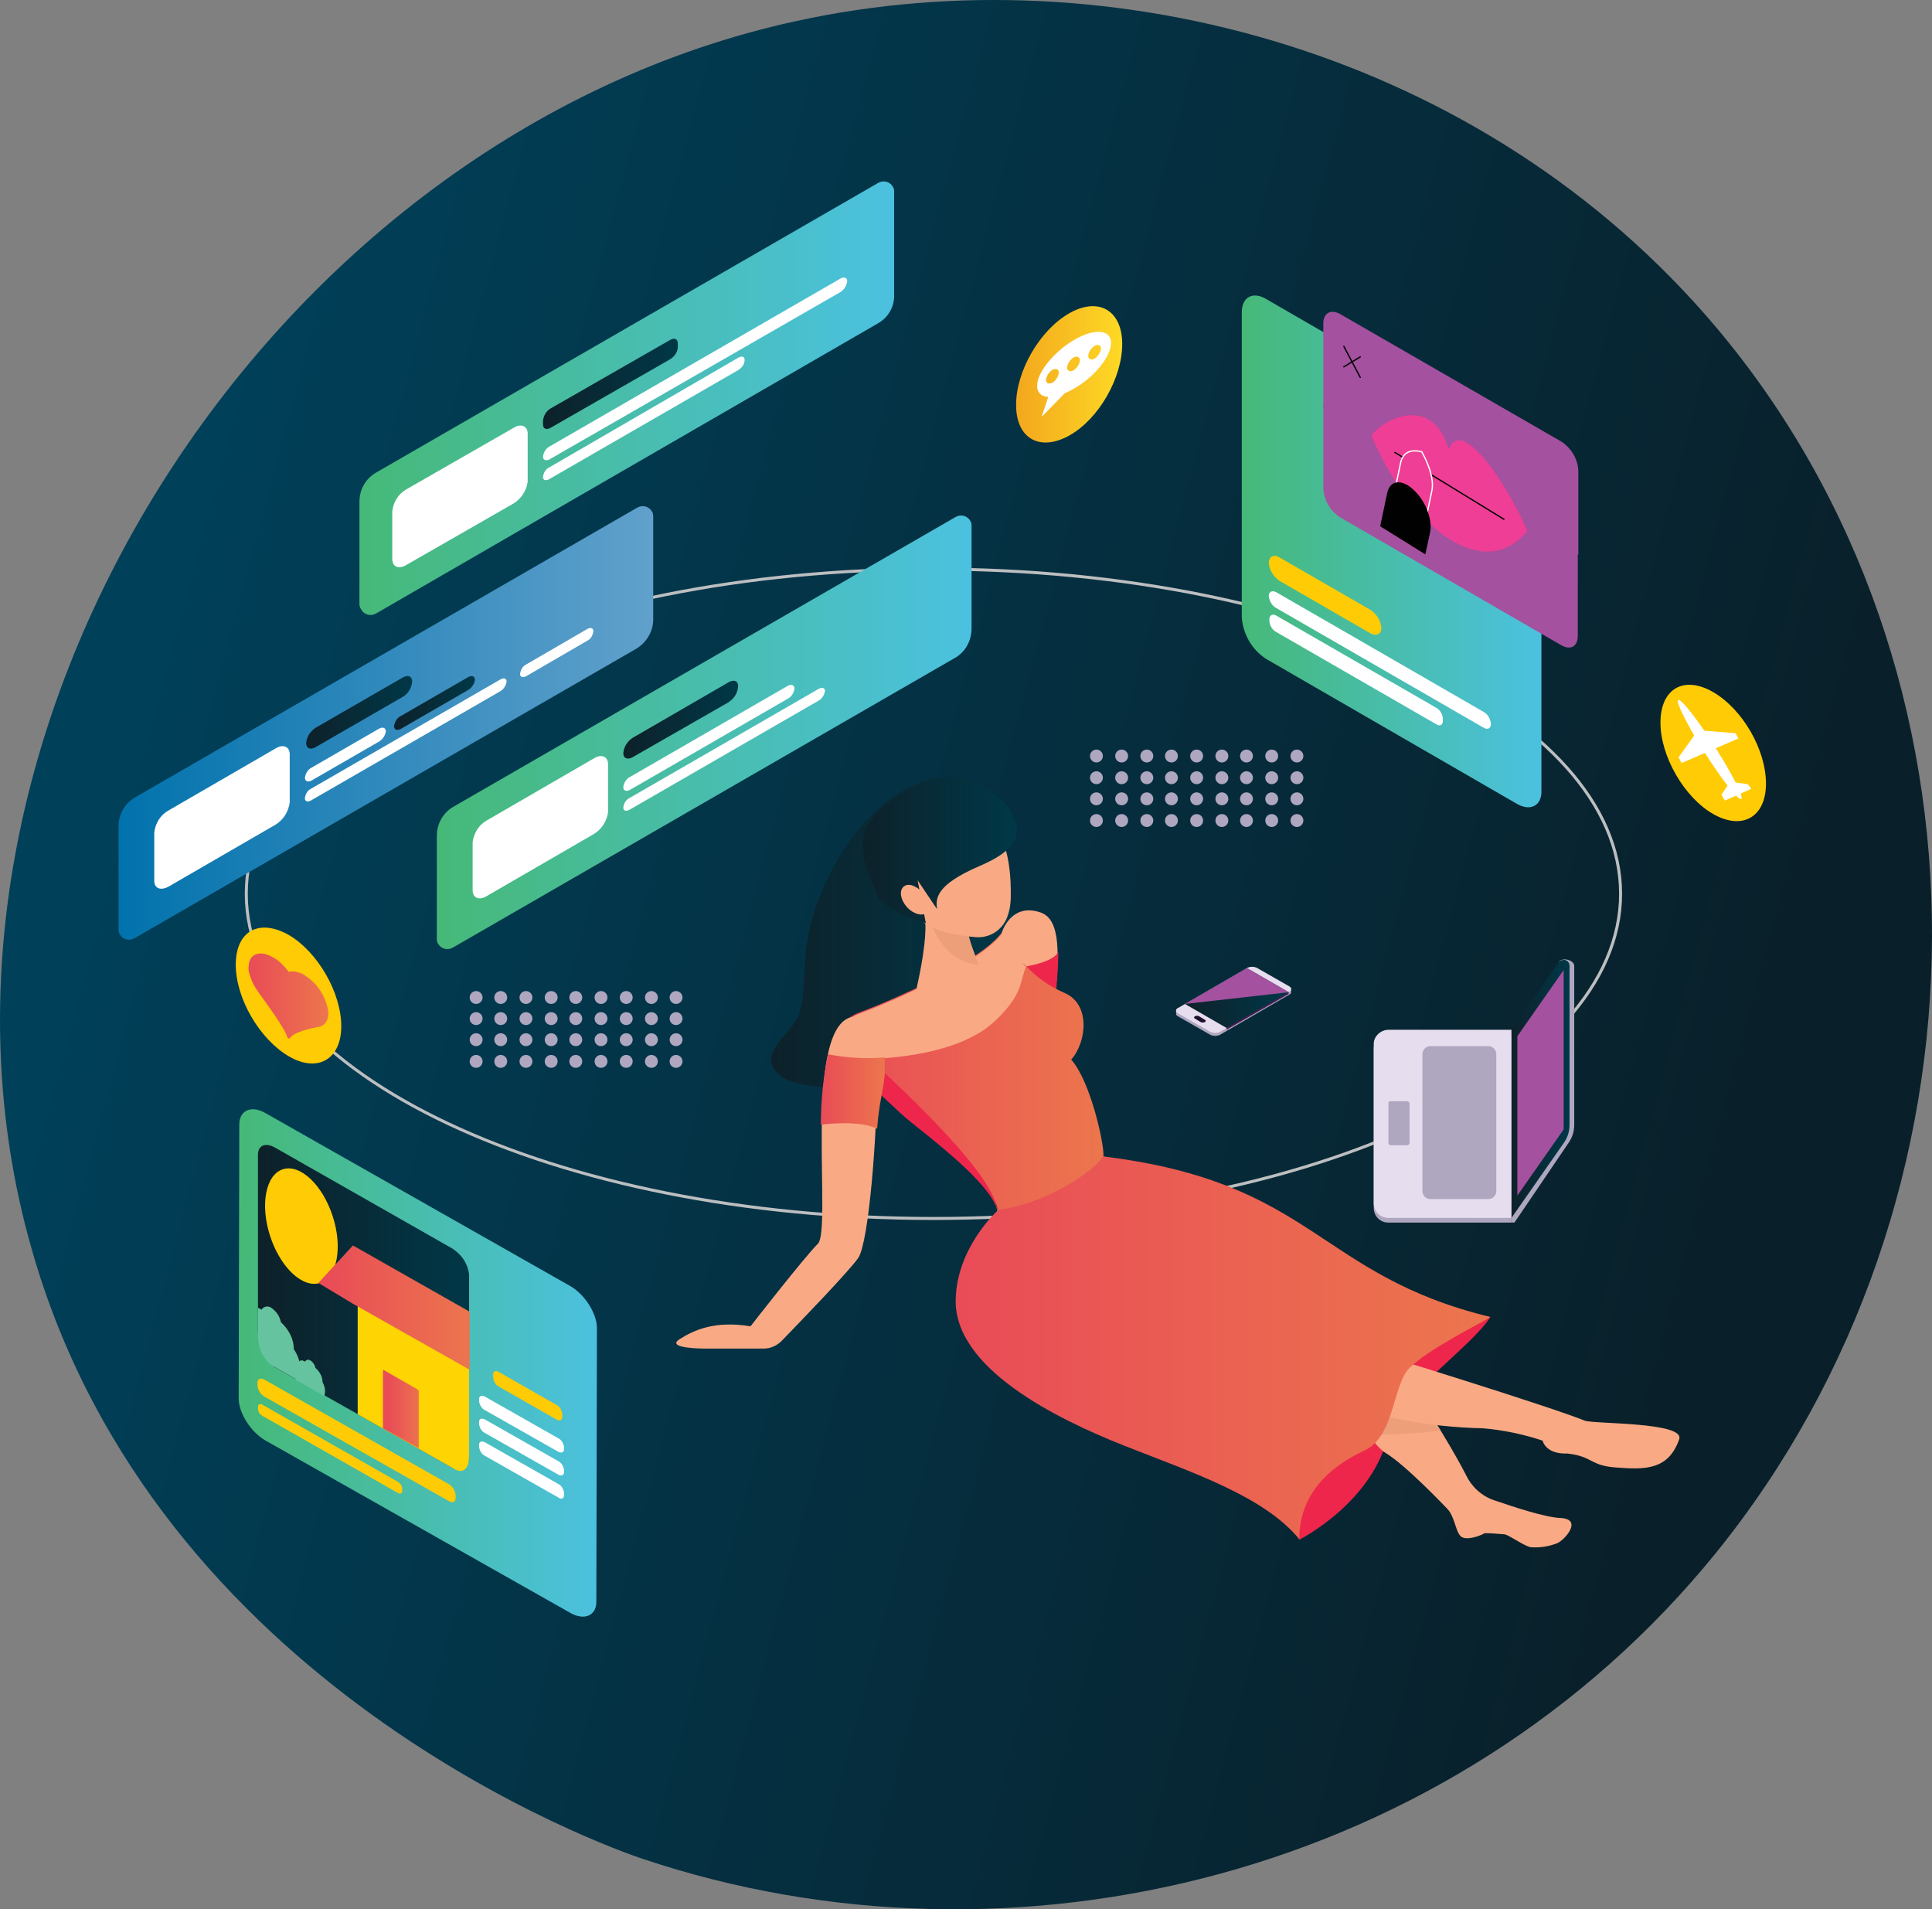 <?xml version="1.0" encoding="UTF-8"?><svg id="Layer_1" xmlns="http://www.w3.org/2000/svg" xmlns:xlink="http://www.w3.org/1999/xlink" viewBox="0 0 482.67 476.95"><rect x="0" y="0" width="482.67" height="476.95" fill="#808080" stroke="none"/><defs><style>.cls-1{fill:url(#linear-gradient);}.cls-2{stroke:#010101;stroke-linecap:round;stroke-linejoin:round;}.cls-2,.cls-3{fill:none;}.cls-2,.cls-4{stroke-width:.32px;}.cls-5{fill:#f9aa85;}.cls-6{fill:#010101;}.cls-7,.cls-4{fill:#ee3e95;}.cls-8{fill:#ee264b;}.cls-9{fill:#ec9f79;}.cls-10{fill:#fff;}.cls-11{fill:#ffcb05;}.cls-12{fill:#e6ddee;}.cls-13{fill:#fed402;}.cls-14{fill:#66c3a0;}.cls-15{fill:#aea7bf;}.cls-16{fill:#1d102c;}.cls-17{fill:#a4519f;}.cls-18{fill:#481e54;}.cls-3{stroke:#bcbec0;stroke-width:.75px;}.cls-3,.cls-4{stroke-miterlimit:10;}.cls-19{fill:url(#linear-gradient-8);}.cls-20{fill:url(#linear-gradient-9);}.cls-21{fill:url(#linear-gradient-3);}.cls-22{fill:url(#linear-gradient-4);}.cls-23{fill:url(#linear-gradient-2);}.cls-24{fill:url(#linear-gradient-6);}.cls-25{fill:url(#linear-gradient-7);}.cls-26{fill:url(#linear-gradient-5);}.cls-27{fill:url(#linear-gradient-14);}.cls-28{fill:url(#linear-gradient-18);}.cls-29{fill:url(#linear-gradient-22);}.cls-30{fill:url(#linear-gradient-20);}.cls-31{fill:url(#linear-gradient-21);}.cls-32{fill:url(#linear-gradient-15);}.cls-33{fill:url(#linear-gradient-19);}.cls-34{fill:url(#linear-gradient-16);}.cls-35{fill:url(#linear-gradient-17);}.cls-36{fill:url(#linear-gradient-13);}.cls-37{fill:url(#linear-gradient-12);}.cls-38{fill:url(#linear-gradient-10);}.cls-39{fill:url(#linear-gradient-11);}.cls-4{stroke:#fff;}</style><linearGradient id="linear-gradient" x1="-29.08" y1="163.52" x2="433.75" y2="287.58" gradientTransform="translate(0 2)" gradientUnits="userSpaceOnUse"><stop offset=".13" stop-color="#004059"/><stop offset="1" stop-color="#09202a"/></linearGradient><linearGradient id="linear-gradient-2" x1="89.8" y1="97.48" x2="223.38" y2="97.48" gradientTransform="translate(0 2)" gradientUnits="userSpaceOnUse"><stop offset="0" stop-color="#46b978"/><stop offset="1" stop-color="#4bc1e0"/></linearGradient><linearGradient id="linear-gradient-3" x1="135.65" y1="93.89" x2="169.33" y2="93.89" gradientTransform="translate(0 2)" gradientUnits="userSpaceOnUse"><stop offset="0" stop-color="#0d212a"/><stop offset="1" stop-color="#003848"/></linearGradient><linearGradient id="linear-gradient-4" x1="29.61" y1="178.6" x2="163.19" y2="178.6" gradientTransform="translate(0 2)" gradientUnits="userSpaceOnUse"><stop offset="0" stop-color="#0172ac"/><stop offset="1" stop-color="#61a1cc"/></linearGradient><linearGradient id="linear-gradient-5" x1="76.41" y1="175.95" x2="103.01" y2="175.95" xlink:href="#linear-gradient-3"/><linearGradient id="linear-gradient-6" x1="98.47" y1="173.62" x2="118.68" y2="173.62" xlink:href="#linear-gradient-3"/><linearGradient id="linear-gradient-7" x1="310.23" y1="135.74" x2="385.09" y2="135.74" xlink:href="#linear-gradient-2"/><linearGradient id="linear-gradient-8" x1="377.65" y1="270.02" x2="392.15" y2="270.02" xlink:href="#linear-gradient-3"/><linearGradient id="linear-gradient-9" x1="296.06" y1="247.33" x2="321.94" y2="247.33" xlink:href="#linear-gradient-3"/><linearGradient id="linear-gradient-10" x1="109.14" y1="180.94" x2="242.72" y2="180.94" xlink:href="#linear-gradient-2"/><linearGradient id="linear-gradient-11" x1="155.68" y1="177.78" x2="184.48" y2="177.78" xlink:href="#linear-gradient-3"/><linearGradient id="linear-gradient-12" x1="238.75" y1="334.46" x2="372.33" y2="334.46" gradientTransform="translate(0 2)" gradientUnits="userSpaceOnUse"><stop offset="0" stop-color="#e94b57"/><stop offset="1" stop-color="#ec764d"/></linearGradient><linearGradient id="linear-gradient-13" x1="192.64" y1="231.13" x2="254.07" y2="231.13" xlink:href="#linear-gradient-3"/><linearGradient id="linear-gradient-14" x1="208.57" y1="265.62" x2="275.56" y2="265.62" xlink:href="#linear-gradient-12"/><linearGradient id="linear-gradient-15" x1="204.93" y1="270.62" x2="221.06" y2="270.62" xlink:href="#linear-gradient-12"/><linearGradient id="linear-gradient-16" x1="215.45" y1="210.3" x2="253.94" y2="210.3" xlink:href="#linear-gradient-3"/><linearGradient id="linear-gradient-17" x1="60.63" y1="338.47" x2="150.31" y2="338.47" xlink:href="#linear-gradient-2"/><linearGradient id="linear-gradient-18" x1="65.44" y1="324.54" x2="118.45" y2="324.54" xlink:href="#linear-gradient-3"/><linearGradient id="linear-gradient-19" x1="80.57" y1="324.64" x2="118.45" y2="324.64" xlink:href="#linear-gradient-12"/><linearGradient id="linear-gradient-20" x1="96.76" y1="350.01" x2="105.68" y2="350.01" xlink:href="#linear-gradient-12"/><linearGradient id="linear-gradient-21" x1="62.07" y1="246.81" x2="81.97" y2="246.81" xlink:href="#linear-gradient-12"/><linearGradient id="linear-gradient-22" x1="253.85" y1="91.51" x2="280.26" y2="91.51" gradientTransform="translate(0 2)" gradientUnits="userSpaceOnUse"><stop offset="0" stop-color="#f3a71d"/><stop offset="1" stop-color="#fed925"/></linearGradient></defs><path class="cls-1" d="M198.98,5.25c78.62-17.2,171.66,7.75,229.7,76.44,72.51,85.94,71.47,217.91,0,306.25-65.52,80.75-175.43,107.45-268.03,76.44-8.08-2.67-121.98-42.75-152.88-152.88C-28.38,184.12,66.14,34.08,198.98,5.25h0Z"/><path class="cls-3" d="M233.2,304.38c94.81,0,171.67-36.32,171.67-81.11s-76.86-81.11-171.67-81.11S61.53,178.48,61.53,223.27s76.86,81.11,171.67,81.11h0Z"/><path class="cls-23" d="M219.28,80.81l-125.38,72.47c-1.32,.73-2.93,.29-3.66-1.02-.29-.44-.44-.88-.44-1.32v-25.62c0-3.07,1.61-5.86,4.25-7.32L219.43,45.67c1.32-.73,2.93-.29,3.66,1.02,.29,.44,.29,.88,.29,1.32v25.48c.15,3.07-1.46,5.86-4.1,7.32h0Z"/><path class="cls-10" d="M128.32,125.76l-26.8,15.37c-1.9,1.17-3.52,.44-3.52-1.46v-12.01c.29-2.2,1.46-4.25,3.52-5.42l26.8-15.37c1.9-1.17,3.51-.44,3.51,1.46v12.01c-.29,2.2-1.61,4.25-3.51,5.42Z"/><path class="cls-21" d="M167.43,89.74l-29.88,17.13c-1.02,.58-1.9,.29-1.9-.88v-.88c.15-1.32,.88-2.49,1.9-3.07l29.88-17.13c1.03-.58,1.9-.29,1.9,.88v.88c0,1.17-.73,2.34-1.9,3.07Z"/><path class="cls-10" d="M210.06,72.9l-72.8,41.87c-.88,.44-1.61,.15-1.61-.73,.15-1.02,.73-2.05,1.61-2.49l72.8-42.02c.88-.44,1.61-.15,1.61,.73-.15,1.02-.73,2.05-1.61,2.64Z"/><path class="cls-10" d="M184.57,92.37l-47.46,27.38c-.88,.44-1.46,.15-1.46-.59,.15-1.02,.59-1.9,1.46-2.34l47.46-27.53c.88-.44,1.46-.15,1.46,.58,0,1.03-.59,1.9-1.46,2.49h0Z"/><path class="cls-22" d="M158.94,162.07L33.56,234.4c-1.32,.73-2.93,.29-3.66-1.02-.29-.44-.29-.88-.29-1.32v-25.62c0-3.07,1.61-5.86,4.25-7.32l125.38-72.33c1.32-.73,2.93-.29,3.66,1.02,.29,.44,.29,.88,.29,1.32v25.62c0,2.93-1.61,5.71-4.25,7.32h0Z"/><path class="cls-10" d="M68.86,205.99l-26.8,15.52c-1.9,1.02-3.52,.44-3.52-1.46v-12.15c.29-2.2,1.46-4.25,3.52-5.42l26.8-15.52c1.9-1.17,3.52-.44,3.52,1.46v12.01c-.29,2.34-1.61,4.39-3.52,5.56Z"/><path class="cls-26" d="M100.64,174.07l-21.82,12.59c-1.32,.73-2.34,.29-2.34-1.03,.15-1.61,1.03-2.93,2.34-3.81l21.82-12.59c1.32-.73,2.34-.29,2.34,1.02-.15,1.61-1.02,3.08-2.34,3.81h0Z"/><path class="cls-10" d="M94.78,185.2l-16.99,9.81c-.88,.44-1.61,.15-1.61-.73,.15-1.03,.73-2.05,1.61-2.49l16.99-9.81c.88-.44,1.61-.15,1.61,.73-.15,1.02-.73,1.9-1.61,2.49Z"/><path class="cls-24" d="M117.04,172.32l-16.99,9.81c-.88,.44-1.61,.15-1.61-.73,.15-1.03,.73-2.05,1.61-2.49l16.99-9.81c.88-.44,1.61-.15,1.61,.73-.15,1.03-.73,1.9-1.61,2.49Z"/><path class="cls-10" d="M125.1,172.61l-47.46,27.38c-.88,.44-1.47,.15-1.47-.59,.15-1.02,.59-1.9,1.47-2.34l47.46-27.38c.88-.44,1.46-.15,1.46,.59-.15,.88-.59,1.76-1.46,2.34Z"/><path class="cls-10" d="M146.78,160.02l-15.38,8.93c-.88,.44-1.47,.15-1.47-.59,.15-1.02,.59-1.9,1.47-2.34l15.38-8.93c.88-.44,1.46-.15,1.46,.58-.15,1.03-.59,1.9-1.46,2.34h0Z"/><path class="cls-25" d="M379.08,200.87l-62.84-36.31c-3.52-2.34-5.71-6.15-6.01-10.4V78.02c0-3.81,2.78-5.27,6.01-3.37l62.84,36.31c3.52,2.34,5.86,6.15,6.01,10.4v76.13c.15,3.66-2.64,5.27-6.01,3.37h0Z"/><path class="cls-17" d="M394.17,158.85v-21.08l-63.57-36.75v21.08c.15,2.93,1.76,5.56,4.25,7.17l55.22,31.92c2.34,1.32,4.1,.29,4.1-2.34Z"/><path class="cls-17" d="M330.6,80.81v21.08l63.71,36.75v-21.08c-.15-2.93-1.76-5.56-4.1-7.17l-55.37-31.92c-2.34-1.32-4.25-.29-4.25,2.34h.01Z"/><path class="cls-11" d="M342.47,158.26l-22.85-13.18c-1.46-1.02-2.49-2.64-2.64-4.39,0-1.61,1.17-2.34,2.64-1.46l22.85,13.18c1.47,1.02,2.49,2.64,2.64,4.39,0,1.61-1.17,2.2-2.64,1.46h0Z"/><path class="cls-10" d="M370.73,181.83l-52-30.01c-1.03-.59-1.61-1.76-1.76-2.93,0-1.02,.73-1.46,1.76-1.02l52,30.01c1.02,.59,1.61,1.76,1.76,2.93,0,1.02-.73,1.61-1.76,1.02Z"/><path class="cls-10" d="M358.87,180.95l-40.13-23.13c-1.03-.59-1.61-1.76-1.61-2.93v-.15c0-1.03,.73-1.46,1.61-1.03l40.13,23.13c1.02,.59,1.61,1.76,1.61,2.93v.29c0,1.02-.73,1.46-1.61,.88h0Z"/><path class="cls-15" d="M346.86,258.41h30.76v47h-30.76c-2.05,0-3.66-1.61-3.66-3.66v-39.68c0-2.05,1.61-3.66,3.66-3.66Z"/><path class="cls-12" d="M346.86,257.24h30.76v47h-30.76c-2.05,0-3.66-1.61-3.66-3.66v-39.82c0-1.9,1.76-3.51,3.66-3.51h0Z"/><path class="cls-15" d="M378.35,305.41l13.62-20.06c.88-1.32,1.32-2.78,1.32-4.39v-39.68c0-1.46-2.93-2.2-3.81-1.03l-11.86,63.98v1.17h.73Z"/><path class="cls-19" d="M377.62,304.23l13.18-18.89c.88-1.32,1.32-2.78,1.32-4.39v-39.68c0-.88-.73-1.61-1.61-1.46-.44,0-.88,.29-1.17,.59l-11.72,16.84v47h0Z"/><path class="cls-17" d="M379.08,258.85v39.82l11.57-16.54v-39.82l-11.57,16.54Z"/><path class="cls-15" d="M357.41,261.33h14.36c1.17,0,2.05,.88,2.05,2.05v34.11c0,1.17-.88,2.05-2.05,2.05h-14.36c-1.17,0-2.05-.88-2.05-2.05v-34.11c0-1.17,.88-2.05,2.05-2.05h0Z"/><path class="cls-15" d="M347.45,275.1h4.1c.29,0,.59,.29,.59,.59v9.81c0,.29-.29,.59-.59,.59h-4.1c-.29,0-.58-.29-.58-.59v-9.81c0-.44,.15-.59,.58-.59Z"/><path class="cls-15" d="M321.81,247.13l-7.91-4.54c-.73-.29-1.46-.29-2.2,0l-17.28,9.96h-.59v.73c0,.29,.15,.44,.44,.59l8.2,4.69c.73,.29,1.47,.29,2.2,0l17.43-10.1c.29-.15,.44-.29,.44-.59v-.88l-.73,.15h0Z"/><path class="cls-12" d="M302.48,257.82l-8.2-4.68c-.29-.15-.59-.44-.44-.88,0-.15,.29-.44,.44-.44l17.43-10.1c.73-.29,1.46-.29,2.2,0l8.2,4.68c.29,.15,.59,.44,.44,.88,0,.15-.29,.44-.44,.44l-17.43,10.1c-.73,.29-1.46,.29-2.2,0h0Z"/><path class="cls-18" d="M321.96,248.3l-15.53,8.93v-.44l6-5.27,9.52-3.66v.44h.01Z"/><path class="cls-16" d="M299.99,255.33l-1.46-.88c-.29-.15-.29-.44,0-.59s.73-.15,1.02,0l1.46,.88c.29,.15,.29,.44,0,.58-.29,.15-.73,.15-1.03,0h.01Z"/><path class="cls-20" d="M311.56,241.86l-15.53,8.93,10.4,6,15.53-8.93-10.4-6Z"/><path class="cls-17" d="M311.56,241.86l-15.53,8.93,25.93-2.93-10.4-6Z"/><path class="cls-38" d="M238.47,164.41l-125.38,72.33c-1.32,.73-2.93,.29-3.66-1.02-.29-.44-.29-.88-.29-1.32v-25.62c0-3.07,1.61-5.86,4.25-7.32l125.38-72.33c1.32-.73,2.93-.29,3.66,1.02,.29,.44,.29,.88,.29,1.32v25.48c0,3.22-1.61,6-4.25,7.47h0Z"/><path class="cls-10" d="M148.39,208.33l-26.8,15.52c-1.9,1.17-3.51,.44-3.51-1.46v-12.01c.29-2.2,1.46-4.25,3.51-5.42l26.8-15.52c1.9-1.17,3.52-.44,3.52,1.46v12.01c-.29,2.2-1.61,4.25-3.52,5.42h0Z"/><path class="cls-39" d="M182.08,175.39l-24.02,13.76c-1.32,.73-2.34,.29-2.34-1.03,.15-1.61,1.02-2.93,2.34-3.81l24.02-13.91c1.32-.73,2.34-.29,2.34,1.02-.15,1.76-1.03,3.07-2.34,3.95v.02Z"/><path class="cls-10" d="M196.87,174.51l-39.55,22.84c-.88,.44-1.61,.15-1.61-.73,.15-1.02,.73-2.05,1.61-2.49l39.55-22.84c.88-.44,1.61-.15,1.61,.73-.15,1.03-.73,2.05-1.61,2.49Z"/><path class="cls-10" d="M204.64,174.95l-47.46,27.38c-.88,.44-1.46,.15-1.46-.59,.15-1.02,.59-1.9,1.46-2.34l47.46-27.38c.88-.44,1.46-.15,1.46,.59-.15,1.02-.73,1.9-1.46,2.34Z"/><path class="cls-8" d="M324.6,384.62s18.75-9.37,22.41-26.94c1.61-8.2,20.65-21.23,25.34-28.7l-34.86,7.17-25.78,22.55,12.89,25.92Z"/><path class="cls-5" d="M389.78,379.2c-3.66-.15-11.28-2.64-16.4-4.39-3.08-1.02-5.57-3.22-7.03-6.15-5.86-11.57-21.82-35.43-29.29-46.71-17.58-22.69-61.52-33.09-61.52-33.09-2.05-.44-15.67-3.81-23.73-1.76,0,14.79,26.51,26.5,43.65,31.33s36.03,16.11,36.03,16.11c1.46,7.47,9.52,25.33,14.65,28.4,5.13,3.08,15.23,13.76,15.23,13.76,2.05,1.9,2.2,5.71,3.52,7.03,1.32,1.32,5.13-.15,6.01-.73,1.61,0,3.37,.15,4.98,.29,1.17,.15,4.83,2.93,6.59,3.22,2.2,.15,4.39-.15,6.59-1.02,1.76-.73,6.59-6,.73-6.3h0Z"/><path class="cls-9" d="M355.79,350.79l-14.65-8.79c-1.76,2.05-3.22,4.25-4.69,6.59,1.61,3.37,3.37,6.74,5.42,9.81,6.01,0,12.01-.29,18.02-1.02-1.32-2.05-2.64-4.25-4.1-6.59h0Z"/><path class="cls-5" d="M249.16,302.48c-.29,3.37-.44,6.74-2.2,9.81s-6.44,14.79,6.45,22.11c12.89,7.32,29.29,8.2,37.64,8.49,8.06,.29,18.31,1.76,22.41,2.05,5.71,.59,11.28,1.9,16.55,3.95,12.89,4.98,26.66,7.61,40.57,7.91,4.98,.44,9.96,1.46,14.79,3.07,.44,1.46,2.05,3.37,6.15,3.22,6.59,.73,5.57,3.08,12.45,3.51,7.32,.59,12.89,.44,15.53-7.03,1.61-4.39-21.24-3.81-23.58-4.68-7.47-3.08-50.68-16.69-65.91-20.94-2.2-1.46-4.25-.73-7.47-3.22-9.52-7.32-43.06-23.57-69.14-33.97-4.83,2.2-4.1,4.1-4.25,5.71h0Z"/><path class="cls-37" d="M249.16,302.48s-10.11,9.08-10.4,22.11c-.44,17.13,24.9,29.72,41.89,36.46s35.01,12.59,43.94,23.43c0-12.01,8.64-18.6,16.26-22.11s7.03-16.4,11.28-20.64c4.83-4.83,17.28-10.84,20.21-12.74-43.36-10.54-43.94-33.68-96.82-40.12-24.02-2.78-24.31,8.49-26.36,13.62h0Z"/><path class="cls-36" d="M231.88,194.72s-17.28,3.22-27.83,31.19c-4.83,12.74-1.76,23.43-5.13,28.84-3.37,5.42-8.93,8.35-4.83,13.18s20.94,4.39,29.59,1.17c8.64-3.22,20.95-7.91,19.19-16.84s8.93-8.49,11.13-16.98c.73-3.07-4.25-22.11-9.67-25.77s-12.45-14.79-12.45-14.79Z"/><path class="cls-5" d="M250.19,233.22s2.2-7.91,9.81-5.27c7.62,2.64,2.64,21.23,2.49,39.09-.15,17.86-7.18,17.42-7.18,17.42l-7.03-41.43,1.9-9.81h.01Z"/><path class="cls-8" d="M256.19,241.42l-6.01,13.18,.29,1.32,12.6,.59c.59-7.03,1.32-13.62,1.32-18.74-1.17,2.64-8.2,3.66-8.2,3.66h0Z"/><path class="cls-27" d="M208.88,264.26s-2.34-8.35,6.01-11.42c8.35-3.07,29.88-12.59,35.3-19.77,.15,2.2,1.02,4.25,2.34,6,.73,.88,2.93,1.17,3.81,2.2,2.64,2.93,5.86,5.12,9.52,6.73,6.74,2.78,5.57,12.45,1.76,16.69,4.83,5.42,8.2,20.94,8.06,24.01-3.37,5.27-17.14,12.74-26.36,13.47-1.46-6.73-16.55-19.18-21.53-23.28-3.37-2.34-9.23-7.47-18.89-14.64h-.02Z"/><path class="cls-8" d="M211.96,259.58c-3.81,3.66-3.08,4.69-3.08,4.69,9.67,7.17,14.65,12.74,17.87,15.37,4.98,4.1,21.09,16.11,22.41,22.84-.59-10.4-31.79-37.63-37.2-42.9h0Z"/><path class="cls-5" d="M212.4,254.16c-11.72,3.66-4.54,53-8.06,56.52-3.51,3.51-16.84,20.64-16.84,20.64-8.79-1.46-14.06,.88-17.72,3.22s6.15,2.34,6.15,2.34h14.94c1.61,0,3.22-.73,4.39-1.9,4.69-4.83,16.99-17.57,19.19-20.79,2.64-4.1,4.69-30.89,4.69-45.68s-6.74-14.35-6.74-14.35h0Z"/><path class="cls-5" d="M248.43,255.19c7.47-7.03,6.3-10.25,7.91-13.62-2.34-2.49-4.39-5.27-6.15-8.2-5.42,7.18-26.95,16.69-35.3,19.77s-6.01,11.42-6.01,11.42c0,0,27.54,1.76,39.55-9.37h0Z"/><path class="cls-32" d="M221.04,264.12c-4.69,.44-9.52,.15-14.06-.73v-.15l-.15,.15c-1.17,5.86-1.76,11.71-1.76,17.57,0,0,9.52-1.32,14.06,1.03,.44-6.15,1.46-9.22,1.9-13.47v-4.39h.01Z"/><path class="cls-5" d="M249.6,244.64l-3.66-1.46s-2.49-3.22-4.54-11.57-10.25-1.17-10.25-1.17c0,0,.59,4.1-2.05,15.96s14.35,4.39,14.35,4.39l6.15-6.15h0Z"/><path class="cls-9" d="M232.17,229.71c2.34-1.61,7.76-4.83,9.23,1.61,.73,3.37,1.76,6.59,3.08,9.66-7.76-.59-11.13-7.91-12.3-11.27h-.01Z"/><path class="cls-5" d="M243.74,234.1c3.37,.29,6.45-1.61,7.76-4.68,.73-1.76,1.02-3.66,1.02-5.56,.15-9.37-1.9-17.13-7.03-20.94s-9.81-4.68-12.3-3.37c-2.49,1.32-15.97,4.39-16.26,9.08-.29,4.69,9.23,18.16,14.06,21.96,3.52,2.49,9.37,3.22,12.74,3.51h.01Z"/><path class="cls-34" d="M249.6,199.26c2.05,1.61,3.52,3.95,4.25,6.59,.73,3.37-.44,6.74-8.93,10.4-11.28,4.83-11.13,8.2-10.84,10.83l-4.83-7.18,2.05,10.69s-10.4-2.93-12.16-7.03c-1.76-4.1-4.83-10.4-3.08-15.81,1.76-5.42,11.43-12.3,18.16-13.47,4.83-1.17,11.28,1.76,15.38,4.98h0Z"/><path class="cls-5" d="M230.56,222.97c1.61,1.76,2.05,3.95,1.03,4.98-1.03,1.02-3.37,.44-4.98-1.32s-2.05-4.1-.88-5.12c1.17-1.03,3.08-.29,4.83,1.46h0Z"/><path class="cls-35" d="M142.24,402.77l-75.87-42.9c-3.66-2.05-6.74-6.88-6.74-10.54l.15-68.38c0-3.66,3.08-4.98,6.74-2.78l75.87,43.05c3.66,2.05,6.74,6.88,6.74,10.54l-.15,68.38c0,3.51-3.07,4.83-6.74,2.64h0Z"/><path class="cls-28" d="M112.94,366.61l-44.24-25.04c-2.34-1.32-4.25-6.88-4.25-9.22v-43.92c0-2.34,1.9-3.08,4.25-1.76l44.24,25.18c2.34,1.46,3.95,3.81,4.25,6.59v45.53c0,2.2-1.9,3.95-4.25,2.64Z"/><path class="cls-11" d="M79.96,320.48c4.3-1.41,5.71-8.91,3.13-16.75-2.57-7.84-8.15-13.04-12.45-11.63s-5.71,8.91-3.13,16.75c2.57,7.84,8.15,13.04,12.46,11.63h-.01Z"/><path class="cls-13" d="M117.19,363.97v-22.84l-27.83-15.81v27.97l24.31,13.76c2.05,1.17,3.51-.29,3.51-3.07h.01Z"/><path class="cls-11" d="M139.02,354.6l-14.36-8.2c-.88-.44-1.32-1.32-1.46-2.34v-.73c0-.88,.73-1.02,1.46-.58l14.36,8.2c.88,.44,1.32,1.32,1.46,2.34v.73c0,.73-.59,1.02-1.46,.59h0Z"/><path class="cls-10" d="M139.46,374.07l-18.31-10.4c-.88-.44-1.32-1.32-1.46-2.2v-.59c0-.73,.59-1.02,1.46-.59l18.31,10.4c.88,.44,1.32,1.32,1.46,2.2v.59c0,.88-.73,1.17-1.46,.59Z"/><path class="cls-10" d="M139.46,368.36l-18.31-10.39c-.88-.44-1.32-1.32-1.46-2.2v-.59c0-.73,.59-1.03,1.46-.59l18.31,10.4c.88,.44,1.32,1.32,1.46,2.2v.58c0,.73-.73,1.03-1.46,.59h0Z"/><path class="cls-10" d="M139.46,362.65l-18.31-10.39c-.88-.44-1.32-1.32-1.46-2.2v-.59c0-.73,.59-1.02,1.46-.59l18.31,10.4c.88,.44,1.32,1.32,1.46,2.2v.58c0,.73-.73,1.02-1.46,.59h0Z"/><path class="cls-33" d="M79.55,320.49l8.49,5.12,29.29,16.55v-14.49l-29.15-16.55-8.64,9.37h.01Z"/><path class="cls-30" d="M104.16,346.99l-8.2-4.69c-.15-.15-.29,0-.29,.29v14.2l8.94,4.98v-14.2c0-.15-.15-.44-.44-.58h-.01Z"/><path class="cls-14" d="M73.4,337.03c0-2.64-1.32-4.98-3.22-6.74-.29-1.46-1.17-2.78-2.49-3.66-.73-.44-1.61-.29-2.2,.29,0,.15-.15,.15-.15,.29-.15-.15-.29-.29-.44-.29-.15-.15-.29-.15-.44-.15v7.17c0,2.78,1.17,5.42,3.51,7.17l6.44,3.66c.44-.73,.73-1.76,.73-2.64-.15-1.9-.73-3.66-1.76-5.12l.02,.02Z"/><path class="cls-14" d="M80.57,345.23c0-1.32-.73-2.64-1.76-3.51-.15-.73-.59-1.46-1.32-1.9-.44-.29-.88-.15-1.17,.15,0,0,0,.15-.15,.15l-.29-.15c-.88-.44-1.46,.15-1.46,1.32,0,.44,0,.73,.15,1.17-.44,0-.73,.59-.73,1.46v.73l7.18,4.1c0-.29,.15-.44,.15-.73,.15-1.02-.15-1.9-.59-2.78h-.01Z"/><path class="cls-11" d="M112.07,374.95l-45.99-26.06c-1.03-.59-1.61-1.61-1.76-2.78v-.73c0-.88,.73-1.32,1.76-.73l45.99,26.06c1.02,.58,1.61,1.61,1.76,2.78v.73c0,1.02-.73,1.32-1.76,.73Z"/><path class="cls-11" d="M99.32,372.9l-33.69-19.18c-.73-.44-1.17-1.02-1.17-1.9v-.44c0-.58,.59-.88,1.17-.44l33.69,19.18c.73,.44,1.17,1.02,1.17,1.9v.58c0,.44-.59,.73-1.17,.29h0Z"/><path class="cls-11" d="M428.01,172.9c7.32,4.25,13.18,14.35,13.18,22.84s-6.01,11.71-13.18,7.61c-7.18-4.1-13.18-14.35-13.18-22.84s5.86-11.86,13.18-7.61Z"/><path class="cls-10" d="M435,199.59c.68-.43-2.28-6.32-6.63-13.14-4.34-6.82-8.41-12-9.1-11.57-.68,.43,2.28,6.32,6.62,13.14,4.34,6.82,8.41,12,9.1,11.57h.01Z"/><path class="cls-10" d="M433.57,183.15l-9.37-.73-4.83,6.74,.73,1.46,14.21-6.15-.73-1.32h-.01Z"/><path class="cls-10" d="M436.65,195.89l-4.39-.59-2.2,3.22,.88,1.46,6.59-2.93-.88-1.17h0Z"/><path class="cls-11" d="M72.08,233.52c7.32,4.25,13.18,14.49,13.18,22.84s-6.01,11.71-13.18,7.47c-7.18-4.25-13.18-14.35-13.18-22.84s5.86-11.57,13.18-7.47Z"/><path class="cls-31" d="M62.12,241.28c.15-2.93,2.64-3.95,5.71-2.34,1.76,.88,3.08,2.2,4.25,3.81,1.46-.29,3.08,.15,4.25,1.02,3.08,2.05,5.13,5.27,5.71,8.93,0,.73,0,1.32-.29,2.05-.29,.88-1.17,1.61-2.05,1.76-1.76,.29-6.59,1.32-7.32,2.93h-.15c-.15,0-.15-.15-.29-.15l-.15-.15c-.73-2.49-5.57-8.93-7.32-11.42-.88-1.17-1.61-2.64-2.05-4.1-.29-.88-.44-1.61-.29-2.34h-.01Z"/><path class="cls-29" d="M267.03,78.32c-7.32,4.25-13.18,14.35-13.18,22.84s6.01,11.71,13.33,7.61,13.18-14.35,13.18-22.84-6.01-11.86-13.33-7.61Z"/><path class="cls-10" d="M268.35,84.91c-4.98,2.93-9.23,8.05-9.23,11.42-.15,1.46,1.02,2.78,2.49,2.78h.29l-1.61,4.83c0,.1,.05,.1,.15,0l5.57-5.71c.73-.29,1.61-.73,2.34-1.17,5.13-2.93,9.23-8.05,9.23-11.42s-4.25-3.66-9.23-.73h0Zm-5.42,10.69c-.88,.44-1.61,.15-1.61-.73,.15-1.03,.73-1.9,1.61-2.49,.88-.44,1.61-.15,1.61,.73-.15,1.02-.73,1.9-1.61,2.49Zm5.27-3.08c-.88,.44-1.61,.15-1.61-.73,.15-1.03,.73-1.9,1.61-2.49,.88-.44,1.61-.15,1.61,.73-.15,1.03-.73,1.9-1.61,2.49Zm5.27-2.93c-.88,.44-1.61,.15-1.61-.73,.15-1.03,.73-1.9,1.61-2.49,.88-.44,1.61-.15,1.61,.73-.15,.88-.73,1.9-1.61,2.49Z"/><path class="cls-17" d="M389.19,158.99l-53.17-32.94c-2.78-2.05-4.54-5.12-4.69-8.49l-.59-33.82c0-3.08,1.9-4.39,4.54-2.78l53.17,32.94c2.78,2.05,4.39,5.12,4.69,8.49l.59,33.82c0,3.08-2.05,4.25-4.54,2.78Z"/><path class="cls-2" d="M335.73,86.52l4.1,7.76"/><path class="cls-2" d="M335.73,91.64l4.1-2.49"/><path class="cls-7" d="M361.95,112.29c3.22-8.93,15.38,10.1,19.63,20.35-2.78,3.51-9.08,8.35-19.19,2.2-10.11-6.15-16.7-18.89-19.77-26.06,3.95-4.98,15.53-9.66,19.33,3.51Z"/><path class="cls-2" d="M375.72,129.71l-27.24-16.69"/><path class="cls-4" d="M355.21,112.87c-2.78-.73-4.69,.15-5.27,2.64l-2.34,11.13,7.76,7.18,2.34-11.13c.58-2.49-.44-6.15-2.49-9.81h0Z"/><path class="cls-6" d="M356.09,138.49l1.17-5.42c.73-3.22-1.17-8.05-4.1-10.69-2.93-2.78-5.86-2.49-6.59,.73l-1.76,8.35,11.28,7.03h0Z"/><path class="cls-15" d="M118.95,250.79c.89,0,1.61-.72,1.61-1.61s-.72-1.61-1.61-1.61-1.61,.72-1.61,1.61,.72,1.61,1.61,1.61Z"/><path class="cls-15" d="M125.1,250.79c.89,0,1.61-.72,1.61-1.61s-.72-1.61-1.61-1.61-1.61,.72-1.61,1.61,.72,1.61,1.61,1.61Z"/><path class="cls-15" d="M131.4,250.79c.89,0,1.61-.72,1.61-1.61s-.72-1.61-1.61-1.61-1.61,.72-1.61,1.61,.72,1.61,1.61,1.61Z"/><path class="cls-15" d="M137.7,250.79c.89,0,1.61-.72,1.61-1.61s-.72-1.61-1.61-1.61-1.61,.72-1.61,1.61,.72,1.61,1.61,1.61Z"/><path class="cls-15" d="M143.85,250.79c.89,0,1.61-.72,1.61-1.61s-.72-1.61-1.61-1.61-1.61,.72-1.61,1.61,.72,1.61,1.61,1.61Z"/><path class="cls-15" d="M150.15,250.79c.89,0,1.61-.72,1.61-1.61s-.72-1.61-1.61-1.61-1.61,.72-1.61,1.61,.72,1.61,1.61,1.61Z"/><path class="cls-15" d="M156.45,250.79c.89,0,1.61-.72,1.61-1.61s-.72-1.61-1.61-1.61-1.61,.72-1.61,1.61,.72,1.61,1.61,1.61Z"/><path class="cls-15" d="M162.74,250.79c.89,0,1.61-.72,1.61-1.61s-.72-1.61-1.61-1.61-1.61,.72-1.61,1.61,.72,1.61,1.61,1.61Z"/><path class="cls-15" d="M168.9,250.79c.89,0,1.61-.72,1.61-1.61s-.72-1.61-1.61-1.61-1.61,.72-1.61,1.61,.72,1.61,1.61,1.61Z"/><path class="cls-15" d="M118.95,256.06c.89,0,1.61-.72,1.61-1.61s-.72-1.61-1.61-1.61-1.61,.72-1.61,1.61,.72,1.61,1.61,1.61Z"/><path class="cls-15" d="M125.1,256.06c.89,0,1.61-.72,1.61-1.61s-.72-1.61-1.61-1.61-1.61,.72-1.61,1.61,.72,1.61,1.61,1.61Z"/><path class="cls-15" d="M131.4,256.06c.89,0,1.61-.72,1.61-1.61s-.72-1.61-1.61-1.61-1.61,.72-1.61,1.61,.72,1.61,1.61,1.61Z"/><path class="cls-15" d="M137.7,256.06c.89,0,1.61-.72,1.61-1.61s-.72-1.61-1.61-1.61-1.61,.72-1.61,1.61,.72,1.61,1.61,1.61Z"/><path class="cls-15" d="M143.85,256.06c.89,0,1.61-.72,1.61-1.61s-.72-1.61-1.61-1.61-1.61,.72-1.61,1.61,.72,1.61,1.61,1.61Z"/><path class="cls-15" d="M150.15,256.06c.89,0,1.61-.72,1.61-1.61s-.72-1.61-1.61-1.61-1.61,.72-1.61,1.61,.72,1.61,1.61,1.61Z"/><path class="cls-15" d="M156.45,256.06c.89,0,1.61-.72,1.61-1.61s-.72-1.61-1.61-1.61-1.61,.72-1.61,1.61,.72,1.61,1.61,1.61Z"/><path class="cls-15" d="M162.74,256.06c.89,0,1.61-.72,1.61-1.61s-.72-1.61-1.61-1.61-1.61,.72-1.61,1.61,.72,1.61,1.61,1.61Z"/><path class="cls-15" d="M168.9,256.06c.89,0,1.61-.72,1.61-1.61s-.72-1.61-1.61-1.61-1.61,.72-1.61,1.61,.72,1.61,1.61,1.61Z"/><path class="cls-15" d="M118.95,261.33c.89,0,1.61-.72,1.61-1.61s-.72-1.61-1.61-1.61-1.61,.72-1.61,1.61,.72,1.61,1.61,1.61Z"/><path class="cls-15" d="M125.1,261.33c.89,0,1.61-.72,1.61-1.61s-.72-1.61-1.61-1.61-1.61,.72-1.61,1.61,.72,1.61,1.61,1.61Z"/><path class="cls-15" d="M131.4,261.33c.89,0,1.61-.72,1.61-1.61s-.72-1.61-1.61-1.61-1.61,.72-1.61,1.61,.72,1.61,1.61,1.61Z"/><path class="cls-15" d="M137.7,261.33c.89,0,1.61-.72,1.61-1.61s-.72-1.61-1.61-1.61-1.61,.72-1.61,1.61,.72,1.61,1.61,1.61Z"/><path class="cls-15" d="M143.85,261.33c.89,0,1.61-.72,1.61-1.61s-.72-1.61-1.61-1.61-1.61,.72-1.61,1.61,.72,1.61,1.61,1.61Z"/><path class="cls-15" d="M150.15,261.33c.89,0,1.61-.72,1.61-1.61s-.72-1.61-1.61-1.61-1.61,.72-1.61,1.61,.72,1.61,1.61,1.61Z"/><path class="cls-15" d="M156.45,261.33c.89,0,1.61-.72,1.61-1.61s-.72-1.61-1.61-1.61-1.61,.72-1.61,1.61,.72,1.61,1.61,1.61Z"/><path class="cls-15" d="M162.74,261.33c.89,0,1.61-.72,1.61-1.61s-.72-1.61-1.61-1.61-1.61,.72-1.61,1.61,.72,1.61,1.61,1.61Z"/><path class="cls-15" d="M168.9,261.33c.89,0,1.61-.72,1.61-1.61s-.72-1.61-1.61-1.61-1.61,.72-1.61,1.61,.72,1.61,1.61,1.61Z"/><path class="cls-15" d="M118.95,266.75c.89,0,1.61-.72,1.61-1.61s-.72-1.61-1.61-1.61-1.61,.72-1.61,1.61,.72,1.61,1.61,1.61Z"/><path class="cls-15" d="M125.1,266.75c.89,0,1.61-.72,1.61-1.61s-.72-1.61-1.61-1.61-1.61,.72-1.61,1.61,.72,1.61,1.61,1.61Z"/><path class="cls-15" d="M131.4,266.75c.89,0,1.61-.72,1.61-1.61s-.72-1.61-1.61-1.61-1.61,.72-1.61,1.61,.72,1.61,1.61,1.61Z"/><path class="cls-15" d="M137.7,266.75c.89,0,1.61-.72,1.61-1.61s-.72-1.61-1.61-1.61-1.61,.72-1.61,1.61,.72,1.61,1.61,1.61Z"/><path class="cls-15" d="M143.85,266.75c.89,0,1.61-.72,1.61-1.61s-.72-1.61-1.61-1.61-1.61,.72-1.61,1.61,.72,1.61,1.61,1.61Z"/><path class="cls-15" d="M150.15,266.75c.89,0,1.61-.72,1.61-1.61s-.72-1.61-1.61-1.61-1.61,.72-1.61,1.61,.72,1.61,1.61,1.61Z"/><path class="cls-15" d="M156.45,266.75c.89,0,1.61-.72,1.61-1.61s-.72-1.61-1.61-1.61-1.61,.72-1.61,1.61,.72,1.61,1.61,1.61Z"/><path class="cls-15" d="M162.74,266.75c.89,0,1.61-.72,1.61-1.61s-.72-1.61-1.61-1.61-1.61,.72-1.61,1.61,.72,1.61,1.61,1.61Z"/><path class="cls-15" d="M168.9,266.75c.89,0,1.61-.72,1.61-1.61s-.72-1.61-1.61-1.61-1.61,.72-1.61,1.61,.72,1.61,1.61,1.61Z"/><path class="cls-15" d="M273.92,190.47c.89,0,1.61-.72,1.61-1.61s-.72-1.61-1.61-1.61-1.61,.72-1.61,1.61,.72,1.61,1.61,1.61Z"/><path class="cls-15" d="M280.22,190.47c.89,0,1.61-.72,1.61-1.61s-.72-1.61-1.61-1.61-1.61,.72-1.61,1.61,.72,1.61,1.61,1.61Z"/><path class="cls-15" d="M286.51,190.47c.89,0,1.61-.72,1.61-1.61s-.72-1.61-1.61-1.61-1.61,.72-1.61,1.61,.72,1.61,1.61,1.61Z"/><path class="cls-15" d="M292.66,190.47c.89,0,1.61-.72,1.61-1.61s-.72-1.61-1.61-1.61-1.61,.72-1.61,1.61,.72,1.61,1.61,1.61Z"/><path class="cls-15" d="M298.96,190.47c.89,0,1.61-.72,1.61-1.61s-.72-1.61-1.61-1.61-1.61,.72-1.61,1.61,.72,1.61,1.61,1.61Z"/><path class="cls-15" d="M305.26,190.47c.89,0,1.61-.72,1.61-1.61s-.72-1.61-1.61-1.61-1.61,.72-1.61,1.61,.72,1.61,1.61,1.61h0Z"/><path class="cls-15" d="M311.41,190.47c.89,0,1.61-.72,1.61-1.61s-.72-1.61-1.61-1.61-1.61,.72-1.61,1.61,.72,1.61,1.61,1.61Z"/><path class="cls-15" d="M317.71,190.47c.89,0,1.61-.72,1.61-1.61s-.72-1.61-1.61-1.61-1.61,.72-1.61,1.61,.72,1.61,1.61,1.61Z"/><path class="cls-15" d="M324.01,190.47c.89,0,1.61-.72,1.61-1.61s-.72-1.61-1.61-1.61-1.61,.72-1.61,1.61,.72,1.61,1.61,1.61Z"/><path class="cls-15" d="M273.92,195.89c.89,0,1.61-.72,1.61-1.61s-.72-1.61-1.61-1.61-1.61,.72-1.61,1.61,.72,1.61,1.61,1.61Z"/><path class="cls-15" d="M280.22,195.89c.89,0,1.61-.72,1.61-1.61s-.72-1.61-1.61-1.61-1.61,.72-1.61,1.61,.72,1.61,1.61,1.61Z"/><path class="cls-15" d="M286.51,195.89c.89,0,1.61-.72,1.61-1.61s-.72-1.61-1.61-1.61-1.61,.72-1.61,1.61,.72,1.61,1.61,1.61Z"/><path class="cls-15" d="M292.66,195.89c.89,0,1.61-.72,1.61-1.61s-.72-1.61-1.61-1.61-1.61,.72-1.61,1.61,.72,1.61,1.61,1.61Z"/><path class="cls-15" d="M298.96,195.89c.89,0,1.61-.72,1.61-1.61s-.72-1.61-1.61-1.61-1.61,.72-1.61,1.61,.72,1.61,1.61,1.61Z"/><path class="cls-15" d="M305.26,195.89c.89,0,1.61-.72,1.61-1.61s-.72-1.61-1.61-1.61-1.61,.72-1.61,1.61,.72,1.61,1.61,1.61h0Z"/><path class="cls-15" d="M311.41,195.89c.89,0,1.61-.72,1.61-1.61s-.72-1.61-1.61-1.61-1.61,.72-1.61,1.61,.72,1.61,1.61,1.61Z"/><path class="cls-15" d="M317.71,195.89c.89,0,1.61-.72,1.61-1.61s-.72-1.61-1.61-1.61-1.61,.72-1.61,1.61,.72,1.61,1.61,1.61Z"/><path class="cls-15" d="M324.01,195.89c.89,0,1.61-.72,1.61-1.61s-.72-1.61-1.61-1.61-1.61,.72-1.61,1.61,.72,1.61,1.61,1.61Z"/><path class="cls-15" d="M273.92,201.16c.89,0,1.61-.72,1.61-1.61s-.72-1.61-1.61-1.61-1.61,.72-1.61,1.61,.72,1.61,1.61,1.61Z"/><path class="cls-15" d="M280.22,201.16c.89,0,1.61-.72,1.61-1.61s-.72-1.61-1.61-1.61-1.61,.72-1.61,1.61,.72,1.61,1.61,1.61Z"/><path class="cls-15" d="M286.51,201.16c.89,0,1.61-.72,1.61-1.61s-.72-1.61-1.61-1.61-1.61,.72-1.61,1.61,.72,1.61,1.61,1.61Z"/><path class="cls-15" d="M292.66,201.16c.89,0,1.61-.72,1.61-1.61s-.72-1.61-1.61-1.61-1.61,.72-1.61,1.61,.72,1.61,1.61,1.61Z"/><path class="cls-15" d="M298.96,201.16c.89,0,1.61-.72,1.61-1.61s-.72-1.61-1.61-1.61-1.61,.72-1.61,1.61,.72,1.61,1.61,1.61Z"/><path class="cls-15" d="M305.26,201.16c.89,0,1.61-.72,1.61-1.61s-.72-1.61-1.61-1.61-1.61,.72-1.61,1.61,.72,1.61,1.61,1.61h0Z"/><path class="cls-15" d="M311.41,201.16c.89,0,1.61-.72,1.61-1.61s-.72-1.61-1.61-1.61-1.61,.72-1.61,1.61,.72,1.61,1.61,1.61Z"/><path class="cls-15" d="M317.71,201.16c.89,0,1.61-.72,1.61-1.61s-.72-1.61-1.61-1.61-1.61,.72-1.61,1.61,.72,1.61,1.61,1.61Z"/><path class="cls-15" d="M324.01,201.16c.89,0,1.61-.72,1.61-1.61s-.72-1.61-1.61-1.61-1.61,.72-1.61,1.61,.72,1.61,1.61,1.61Z"/><path class="cls-15" d="M273.92,206.58c.89,0,1.61-.72,1.61-1.61s-.72-1.61-1.61-1.61-1.61,.72-1.61,1.61,.72,1.61,1.61,1.61Z"/><path class="cls-15" d="M280.22,206.58c.89,0,1.61-.72,1.61-1.61s-.72-1.61-1.61-1.61-1.61,.72-1.61,1.61,.72,1.61,1.61,1.61Z"/><path class="cls-15" d="M286.51,206.58c.89,0,1.61-.72,1.61-1.61s-.72-1.61-1.61-1.61-1.61,.72-1.61,1.61,.72,1.61,1.61,1.61Z"/><path class="cls-15" d="M292.66,206.58c.89,0,1.61-.72,1.61-1.61s-.72-1.61-1.61-1.61-1.61,.72-1.61,1.61,.72,1.61,1.61,1.61Z"/><path class="cls-15" d="M298.96,206.58c.89,0,1.61-.72,1.61-1.61s-.72-1.61-1.61-1.61-1.61,.72-1.61,1.61,.72,1.61,1.61,1.61Z"/><path class="cls-15" d="M305.26,206.58c.89,0,1.61-.72,1.61-1.61s-.72-1.61-1.61-1.61-1.61,.72-1.61,1.61,.72,1.61,1.61,1.61h0Z"/><path class="cls-15" d="M311.41,206.58c.89,0,1.61-.72,1.61-1.61s-.72-1.61-1.61-1.61-1.61,.72-1.61,1.61,.72,1.61,1.61,1.61Z"/><path class="cls-15" d="M317.71,206.58c.89,0,1.61-.72,1.61-1.61s-.72-1.61-1.61-1.61-1.61,.72-1.61,1.61,.72,1.61,1.61,1.61Z"/><path class="cls-15" d="M324.01,206.58c.89,0,1.61-.72,1.61-1.61s-.72-1.61-1.61-1.61-1.61,.72-1.61,1.61,.72,1.61,1.61,1.61Z"/></svg>